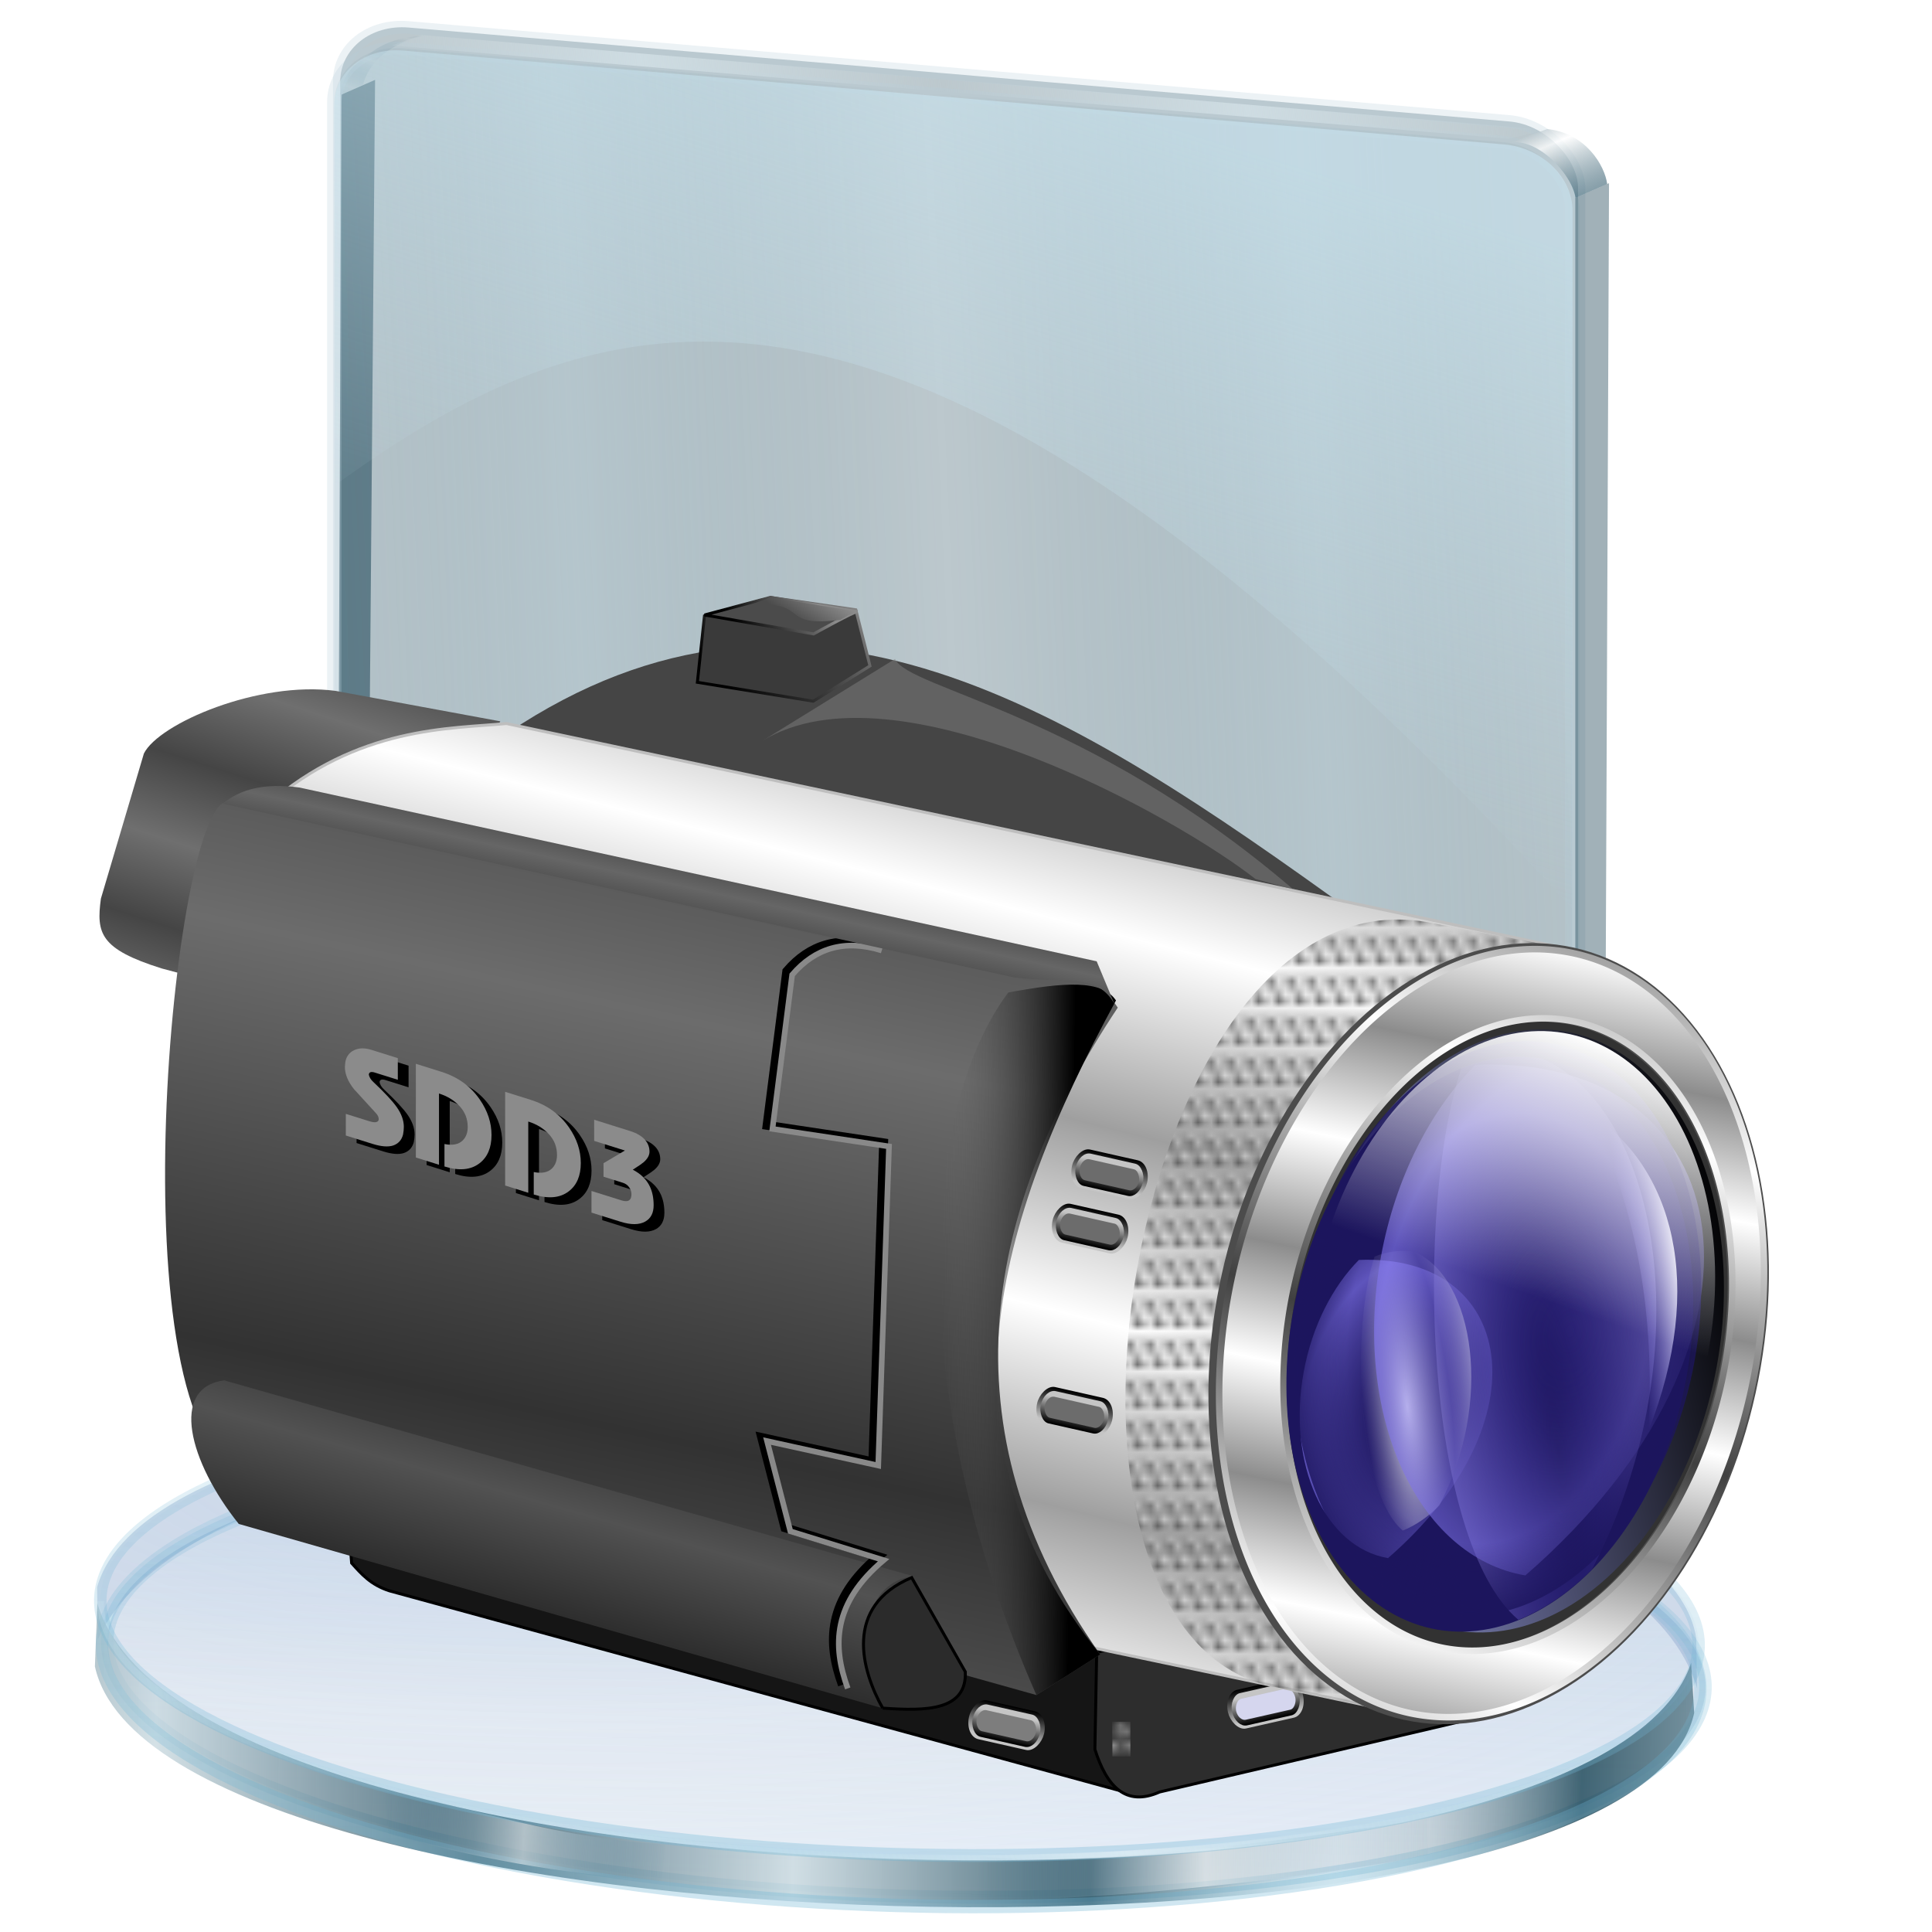 <?xml version="1.0" encoding="UTF-8" standalone="no"?>
<!-- Created with Inkscape (http://www.inkscape.org/) -->

<svg
   xmlns:a="http://ns.adobe.com/AdobeSVGViewerExtensions/3.0/"
   xmlns:dc="http://purl.org/dc/elements/1.1/"
   xmlns:cc="http://creativecommons.org/ns#"
   xmlns:rdf="http://www.w3.org/1999/02/22-rdf-syntax-ns#"
   xmlns:svg="http://www.w3.org/2000/svg"
   xmlns="http://www.w3.org/2000/svg"
   xmlns:xlink="http://www.w3.org/1999/xlink"
   xmlns:sodipodi="http://sodipodi.sourceforge.net/DTD/sodipodi-0.dtd"
   xmlns:inkscape="http://www.inkscape.org/namespaces/inkscape"
   id="svg2"
   inkscape:version="0.91 r13725"
   width="256"
   height="256"
   sodipodi:docname="panel-symbolic-videos.svg"
   version="1.1">
  <defs
     id="defs6">
    <pattern
       inkscape:collect="always"
       xlink:href="#pattern7431-2"
       id="pattern5550"
       patternTransform="matrix(-0.736,0,0,0.736,-46.514,123.011)" />
    <linearGradient
       id="linearGradient3381">
      <stop
         stop-opacity="1"
         stop-color="#ffffff"
         id="stop3383" />
      <stop
         stop-opacity="0"
         stop-color="#ffffff"
         offset="1"
         id="stop3385" />
    </linearGradient>
    <linearGradient
       id="linearGradient2800">
      <stop
         id="stop2802"
         stop-color="#1c155d"
         stop-opacity="0" />
      <stop
         id="stop2808"
         offset="0.5"
         stop-color="#1c155d"
         stop-opacity="0" />
      <stop
         offset="0.75"
         id="stop2810"
         stop-color="#1c155d"
         stop-opacity="0" />
      <stop
         offset="1"
         id="stop2804"
         stop-color="#1c155d"
         stop-opacity="0.804" />
    </linearGradient>
    <linearGradient
       inkscape:collect="always"
       id="linearGradient2786">
      <stop
         id="stop2788"
         stop-color="#1c155d"
         stop-opacity="0" />
      <stop
         offset="1"
         id="stop2790"
         stop-color="#8579f3"
         stop-opacity="0.635" />
    </linearGradient>
    <linearGradient
       id="linearGradient2777">
      <stop
         id="stop2779"
         stop-color="white"
         stop-opacity="1" />
      <stop
         id="stop2781"
         offset="1"
         stop-color="#afaad1"
         stop-opacity="0" />
    </linearGradient>
    <linearGradient
       id="linearGradient2763">
      <stop
         id="stop2765"
         stop-color="#6350f2"
         stop-opacity="0" />
      <stop
         offset="1"
         id="stop2767"
         stop-color="#afaad1"
         stop-opacity="0.753" />
    </linearGradient>
    <pattern
       patternTransform="matrix(0.736,0,0,0.736,129.354,213.968)"
       id="pattern8162"
       xlink:href="#pattern7431-2"
       inkscape:collect="always" />
    <linearGradient
       id="linearGradient5181"
       inkscape:collect="always">
      <stop
         id="stop5183"
         stop-color="#4b4b4b"
         stop-opacity="1" />
      <stop
         id="stop5185"
         offset="1"
         stop-color="#a1a1a1"
         stop-opacity="1" />
    </linearGradient>
    <linearGradient
       id="linearGradient5161"
       inkscape:collect="always">
      <stop
         id="stop5163"
         stop-color="#8b8b8b"
         stop-opacity="1" />
      <stop
         id="stop5165"
         offset="1"
         stop-color="#000000"
         stop-opacity="1" />
    </linearGradient>
    <linearGradient
       id="linearGradient5147"
       inkscape:collect="always">
      <stop
         id="stop5149"
         stop-color="#454545"
         stop-opacity="1" />
      <stop
         id="stop5151"
         offset="1"
         stop-color="#6f6f6f"
         stop-opacity="1" />
    </linearGradient>
    <linearGradient
       id="linearGradient5103"
       inkscape:collect="always">
      <stop
         id="stop5105"
         stop-color="#666666"
         stop-opacity="1" />
      <stop
         id="stop5107"
         offset="1"
         stop-color="#525252"
         stop-opacity="1" />
    </linearGradient>
    <linearGradient
       id="linearGradient5075"
       inkscape:collect="always">
      <stop
         id="stop5077"
         stop-color="#2b2b2b"
         stop-opacity="1" />
      <stop
         id="stop5079"
         offset="1"
         stop-color="#525252"
         stop-opacity="1" />
    </linearGradient>
    <linearGradient
       id="linearGradient5032"
       inkscape:collect="always">
      <stop
         id="stop5034"
         stop-color="#000000"
         stop-opacity="1" />
      <stop
         id="stop5036"
         offset="1"
         stop-color="#c5c5c5"
         stop-opacity="1" />
    </linearGradient>
    <linearGradient
       id="linearGradient5024"
       inkscape:collect="always">
      <stop
         id="stop5026"
         stop-color="#000000"
         stop-opacity="1" />
      <stop
         id="stop5028"
         offset="1"
         stop-color="#6c6c6c"
         stop-opacity="0" />
    </linearGradient>
    <linearGradient
       inkscape:collect="always"
       id="linearGradient5003">
      <stop
         id="stop5016"
         stop-color="#323232"
         stop-opacity="1" />
      <stop
         offset="1"
         id="stop5018"
         stop-color="#6c6c6c"
         stop-opacity="1" />
    </linearGradient>
    <linearGradient
       id="linearGradient4165"
       inkscape:collect="always">
      <stop
         id="stop4167"
         stop-color="#404040"
         stop-opacity="1" />
      <stop
         id="stop4169"
         offset="1"
         stop-color="#ffffff"
         stop-opacity="1" />
    </linearGradient>
    <linearGradient
       id="linearGradient4157"
       inkscape:collect="always">
      <stop
         id="stop4159"
         stop-color="#ffffff"
         stop-opacity="1" />
      <stop
         id="stop4161"
         offset="1"
         stop-color="#9f9f9f"
         stop-opacity="1" />
    </linearGradient>
    <linearGradient
       id="linearGradient4147"
       inkscape:collect="always">
      <stop
         id="stop4149"
         stop-color="#8c8c8c"
         stop-opacity="1" />
      <stop
         id="stop4151"
         offset="1"
         stop-color="#ffffff"
         stop-opacity="1" />
    </linearGradient>
    <linearGradient
       gradientTransform="matrix(-0.322,0,0,0.324,-44.548,52.697)"
       spreadMethod="reflect"
       gradientUnits="userSpaceOnUse"
       y2="376.23"
       x2="214.64"
       y1="414.71"
       x1="222.63"
       id="linearGradient4153"
       xlink:href="#linearGradient4147"
       inkscape:collect="always" />
    <linearGradient
       gradientTransform="matrix(-0.325,0,0,0.325,-44.394,52.344)"
       spreadMethod="reflect"
       gradientUnits="userSpaceOnUse"
       y2="267.43"
       x2="387.65"
       y1="205.49"
       x1="372"
       id="linearGradient4163"
       xlink:href="#linearGradient4157"
       inkscape:collect="always" />
    <linearGradient
       gradientTransform="matrix(-0.325,0,0,0.325,-44.394,52.344)"
       spreadMethod="reflect"
       gradientUnits="userSpaceOnUse"
       y2="260.05"
       x2="179.15"
       y1="351.14"
       x1="216.32"
       id="linearGradient4171"
       xlink:href="#linearGradient4165"
       inkscape:collect="always" />
    <linearGradient
       inkscape:collect="always"
       id="linearGradient2958">
      <stop
         id="stop2960"
         stop-color="black"
         stop-opacity="1" />
      <stop
         offset="1"
         id="stop2962"
         stop-color="#959bda"
         stop-opacity="1" />
    </linearGradient>
    <linearGradient
       inkscape:collect="always"
       id="linearGradient2814">
      <stop
         id="stop2816"
         stop-color="white"
         stop-opacity="1" />
      <stop
         offset="1"
         id="stop2818"
         stop-color="#8579f3"
         stop-opacity="0" />
    </linearGradient>
    <linearGradient
       gradientTransform="matrix(0.702,-0.119,0.186,1.019,-254.653,132.795)"
       inkscape:collect="always"
       xlink:href="#linearGradient2814"
       id="linearGradient2820"
       x1="240.25"
       y1="36.656"
       x2="250.34"
       y2="41.43"
       gradientUnits="userSpaceOnUse" />
    <linearGradient
       gradientTransform="matrix(0.712,0,0,1.036,-276.912,83.87)"
       inkscape:collect="always"
       xlink:href="#linearGradient3381"
       id="linearGradient2836"
       x1="270.5"
       y1="15.166"
       x2="274.93"
       y2="52.688"
       gradientUnits="userSpaceOnUse" />
    <linearGradient
       gradientTransform="matrix(0.747,0,0,1.087,-286.705,82.842)"
       inkscape:collect="always"
       xlink:href="#linearGradient2958"
       id="linearGradient2964"
       x1="238.19"
       y1="32.722"
       x2="313.29"
       y2="81.81"
       gradientUnits="userSpaceOnUse" />
    <radialGradient
       inkscape:collect="always"
       xlink:href="#linearGradient2786"
       id="radialGradient2981"
       gradientUnits="userSpaceOnUse"
       gradientTransform="matrix(0.535,0.261,-0.11,0.723,-179.887,51.217)"
       spreadMethod="reflect"
       cx="274.88"
       cy="62.691"
       fx="274.88"
       fy="62.691"
       r="31.09" />
    <radialGradient
       inkscape:collect="always"
       xlink:href="#linearGradient2763"
       id="radialGradient2983"
       gradientUnits="userSpaceOnUse"
       gradientTransform="matrix(0.978,0.491,-0.867,5.456,-269.694,-275.589)"
       spreadMethod="reflect"
       cx="265.05"
       cy="58.54"
       fx="265.05"
       fy="58.54"
       r="25.861" />
    <radialGradient
       inkscape:collect="always"
       xlink:href="#linearGradient2777"
       id="radialGradient2985"
       gradientUnits="userSpaceOnUse"
       gradientTransform="matrix(0.241,0.109,-0.137,1.041,-95.714,81.617)"
       spreadMethod="reflect"
       cx="267.25"
       cy="54.19"
       fx="267.25"
       fy="54.19"
       r="25.861" />
    <radialGradient
       inkscape:collect="always"
       xlink:href="#linearGradient2786"
       id="radialGradient2987"
       gradientUnits="userSpaceOnUse"
       gradientTransform="matrix(0.916,0.448,-0.188,1.239,-302.933,-44.872)"
       spreadMethod="reflect"
       cx="274.88"
       cy="62.691"
       fx="274.88"
       fy="62.691"
       r="31.09" />
    <radialGradient
       gradientTransform="matrix(0.712,0,0,1.036,-275.14,85.677)"
       inkscape:collect="always"
       xlink:href="#linearGradient2800"
       id="radialGradient2989"
       gradientUnits="userSpaceOnUse"
       cx="274.93"
       cy="56.781"
       fx="274.93"
       fy="56.781"
       r="41.615" />
    <linearGradient
       gradientTransform="matrix(-0.325,0,0,0.325,-242.62,62.367)"
       spreadMethod="reflect"
       gradientUnits="userSpaceOnUse"
       y2="222.9"
       x2="-164.46"
       y1="359"
       x1="-135.24"
       id="linearGradient5009"
       xlink:href="#linearGradient5003"
       inkscape:collect="always" />
    <linearGradient
       y2="329.73"
       x2="-284.95"
       y1="330.22"
       x1="-328.9"
       spreadMethod="pad"
       gradientTransform="matrix(-0.325,0,0,0.325,-242.62,62.367)"
       gradientUnits="userSpaceOnUse"
       id="linearGradient5022"
       xlink:href="#linearGradient5024"
       inkscape:collect="always" />
    <linearGradient
       gradientTransform="matrix(1.047,0,0,1.047,-8.704,-1.757)"
       gradientUnits="userSpaceOnUse"
       y2="69.66"
       x2="176.27"
       y1="-7.458"
       x1="176.27"
       id="linearGradient5038"
       xlink:href="#linearGradient5032"
       inkscape:collect="always" />
    <linearGradient
       gradientTransform="matrix(0.933,0,0,0.848,12.836,-70.478)"
       y2="69.66"
       x2="176.27"
       y1="-7.458"
       x1="176.27"
       gradientUnits="userSpaceOnUse"
       id="linearGradient5042"
       xlink:href="#linearGradient5032"
       inkscape:collect="always" />
    <linearGradient
       gradientTransform="matrix(-0.325,0,0,0.325,-44.266,50.148)"
       spreadMethod="reflect"
       gradientUnits="userSpaceOnUse"
       y2="430.73"
       x2="458.54"
       y1="466.83"
       x1="468.78"
       id="linearGradient5081"
       xlink:href="#linearGradient5075"
       inkscape:collect="always" />
    <linearGradient
       gradientTransform="matrix(-0.325,0,0,0.325,-44.266,50.148)"
       spreadMethod="reflect"
       gradientUnits="userSpaceOnUse"
       y2="224.84"
       x2="437.86"
       y1="217.61"
       x1="436.29"
       id="linearGradient5109"
       xlink:href="#linearGradient5103"
       inkscape:collect="always" />
    <linearGradient
       gradientTransform="matrix(-0.325,0,0,0.325,-31.136,52.5)"
       spreadMethod="reflect"
       gradientUnits="userSpaceOnUse"
       y2="159.42"
       x2="570.25"
       y1="185.92"
       x1="578.74"
       id="linearGradient5153"
       xlink:href="#linearGradient5147"
       inkscape:collect="always" />
    <linearGradient
       gradientTransform="matrix(-0.325,0,0,0.325,-44.266,50.148)"
       gradientUnits="userSpaceOnUse"
       y2="157.16"
       x2="396.33"
       y1="119.44"
       x1="358.36"
       id="linearGradient5167"
       xlink:href="#linearGradient5161"
       inkscape:collect="always" />
    <linearGradient
       gradientTransform="matrix(-0.325,0,0,0.325,-44.266,50.148)"
       gradientUnits="userSpaceOnUse"
       y2="142.62"
       x2="387.31"
       y1="125.76"
       x1="368.44"
       id="linearGradient5177"
       xlink:href="#linearGradient5161"
       inkscape:collect="always" />
    <linearGradient
       gradientTransform="matrix(-0.325,0,0,0.325,-44.266,50.148)"
       gradientUnits="userSpaceOnUse"
       y2="124.28"
       x2="356.04"
       y1="139.09"
       x1="365.6"
       id="linearGradient5187"
       xlink:href="#linearGradient5181"
       inkscape:collect="always" />
    <pattern
       id="pattern7431-2"
       patternTransform="translate(-13.07,92.503)"
       height="5.165"
       width="2.677"
       patternUnits="userSpaceOnUse">
      <g
         id="g7407-9"
         transform="translate(123.888,-75.163)">
        <rect
           id="rect7409-3"
           width="2.626"
           height="5.083"
           x="-123.85"
           y="75.16"
           opacity="1"
           stroke-dasharray="none"
           stroke-opacity="1"
           fill="#747474"
           fill-rule="nonzero"
           stroke="none"
           stroke-linejoin="round"
           fill-opacity="0.225"
           stroke-linecap="round"
           stroke-width="1"
           stroke-miterlimit="4" />
        <g
           id="g7411-1"
           transform="matrix(0.018,0.003,-0.003,0.018,-139.026,73.775)">
          <path
             inkscape:connector-curvature="0"
             id="path7413-9"
             d="m 859.905,107.598 44.553,-10.606 19.339,91.153 -44.553,10.606 z"
             sodipodi:nodetypes="ccccc"
             opacity="1"
             stroke-dasharray="none"
             stroke-opacity="1"
             fill="#efefef"
             fill-rule="nonzero"
             stroke="none"
             stroke-linejoin="round"
             fill-opacity="0.716"
             stroke-linecap="round"
             stroke-width="2.2"
             stroke-miterlimit="4" />
          <path
             sodipodi:nodetypes="ccccc"
             d="m 904.457,96.992 19.339,91.153 -46.851,9.835 -7.706,-45.163 c 0,0 22.645,-35.479 35.218,-55.825 z"
             id="path7415-4"
             inkscape:connector-curvature="0"
             opacity="1"
             stroke-dasharray="none"
             stroke-opacity="1"
             fill="#000000"
             fill-rule="nonzero"
             stroke="none"
             stroke-linejoin="round"
             fill-opacity="0.705"
             stroke-linecap="round"
             stroke-width="2.2"
             stroke-miterlimit="4" />
        </g>
        <g
           transform="matrix(0.018,0.003,-0.003,0.018,-136.375,73.704)"
           id="g7417-7">
          <path
             d="m 813.305,116.331 45.259,-10.738 19.339,91.153 -45.259,10.738 z"
             id="path7419-8"
             inkscape:connector-curvature="0"
             sodipodi:nodetypes="ccccc"
             opacity="1"
             stroke-dasharray="none"
             stroke-opacity="1"
             fill="#efefef"
             fill-rule="nonzero"
             stroke="none"
             stroke-linejoin="round"
             fill-opacity="0.716"
             stroke-linecap="round"
             stroke-width="2.2"
             stroke-miterlimit="4" />
          <path
             inkscape:connector-curvature="0"
             id="path7421-4"
             d="m 877.489,197.97 -44.846,9.514 c 12.683,-18.404 37.19,-54.519 37.19,-54.519 z"
             sodipodi:nodetypes="cccc"
             opacity="1"
             stroke-dasharray="none"
             stroke-opacity="1"
             fill="#000000"
             fill-rule="nonzero"
             stroke="none"
             stroke-linejoin="round"
             fill-opacity="0.705"
             stroke-linecap="round"
             stroke-width="2.2"
             stroke-miterlimit="4" />
        </g>
        <g
           id="g7423-5"
           transform="matrix(0.018,0.003,-0.003,0.018,-137.663,71.286)">
          <path
             inkscape:connector-curvature="0"
             id="path7425-0"
             d="m 813.305,116.331 91.153,-19.339 19.339,91.153 -91.153,19.339 z"
             opacity="1"
             stroke-dasharray="none"
             stroke-opacity="1"
             fill="#efefef"
             fill-rule="nonzero"
             stroke="none"
             stroke-linejoin="round"
             fill-opacity="0.716"
             stroke-linecap="round"
             stroke-width="2.2"
             stroke-miterlimit="4" />
          <path
             sodipodi:nodetypes="cccc"
             d="m 904.457,96.992 19.339,91.153 -91.153,19.339 c 34.122,-50.5 36.179,-52.694 71.814,-110.492 z"
             id="path7427-3"
             inkscape:connector-curvature="0"
             opacity="1"
             stroke-dasharray="none"
             stroke-opacity="1"
             fill="#000000"
             fill-rule="nonzero"
             stroke="none"
             stroke-linejoin="round"
             fill-opacity="0.705"
             stroke-linecap="round"
             stroke-width="2.2"
             stroke-miterlimit="4" />
        </g>
      </g>
    </pattern>
    <linearGradient
       inkscape:collect="always"
       xlink:href="#linearGradient5032"
       id="linearGradient4335"
       gradientUnits="userSpaceOnUse"
       gradientTransform="matrix(1.047,0,0,1.047,-8.704,-1.757)"
       x1="176.27"
       y1="-7.458"
       x2="176.27"
       y2="69.66" />
    <linearGradient
       inkscape:collect="always"
       xlink:href="#linearGradient5032"
       id="linearGradient4337"
       gradientUnits="userSpaceOnUse"
       gradientTransform="matrix(0.933,0,0,0.848,12.836,-70.478)"
       x1="176.27"
       y1="-7.458"
       x2="176.27"
       y2="69.66" />
    <linearGradient
       inkscape:collect="always"
       xlink:href="#linearGradient5032"
       id="linearGradient4339"
       gradientUnits="userSpaceOnUse"
       gradientTransform="matrix(1.047,0,0,1.047,-8.704,-1.757)"
       x1="176.27"
       y1="-7.458"
       x2="176.27"
       y2="69.66" />
    <linearGradient
       inkscape:collect="always"
       xlink:href="#linearGradient5032"
       id="linearGradient4341"
       gradientUnits="userSpaceOnUse"
       gradientTransform="matrix(0.933,0,0,0.848,12.836,-70.478)"
       x1="176.27"
       y1="-7.458"
       x2="176.27"
       y2="69.66" />
    <linearGradient
       inkscape:collect="always"
       xlink:href="#linearGradient5032"
       id="linearGradient4343"
       gradientUnits="userSpaceOnUse"
       gradientTransform="matrix(1.047,0,0,1.047,-8.704,-1.757)"
       x1="176.27"
       y1="-7.458"
       x2="176.27"
       y2="69.66" />
    <linearGradient
       inkscape:collect="always"
       xlink:href="#linearGradient5032"
       id="linearGradient4345"
       gradientUnits="userSpaceOnUse"
       gradientTransform="matrix(0.933,0,0,0.848,12.836,-70.478)"
       x1="176.27"
       y1="-7.458"
       x2="176.27"
       y2="69.66" />
    <linearGradient
       inkscape:collect="always"
       xlink:href="#linearGradient5032"
       id="linearGradient4347"
       gradientUnits="userSpaceOnUse"
       gradientTransform="matrix(1.047,0,0,1.047,-8.704,-1.757)"
       x1="176.27"
       y1="-7.458"
       x2="176.27"
       y2="69.66" />
    <linearGradient
       inkscape:collect="always"
       xlink:href="#linearGradient5032"
       id="linearGradient4349"
       gradientUnits="userSpaceOnUse"
       gradientTransform="matrix(0.933,0,0,0.848,12.836,-70.478)"
       x1="176.27"
       y1="-7.458"
       x2="176.27"
       y2="69.66" />
    <linearGradient
       id="linearGradient4385">
      <stop
         stop-opacity="0.535"
         stop-color="#1a485c"
         id="stop4387" />
      <stop
         stop-opacity="0.769"
         stop-color="#ffffff"
         id="stop4389"
         offset="1" />
    </linearGradient>
    <linearGradient
       id="linearGradient3828">
      <stop
         id="stop3830"
         stop-color="#ffffff"
         stop-opacity="0.486" />
      <stop
         id="stop3832"
         offset="1"
         stop-color="#286483"
         stop-opacity="0" />
    </linearGradient>
    <linearGradient
       id="linearGradient3906">
      <stop
         id="stop3908"
         stop-color="#cedce2"
         stop-opacity="1" />
      <stop
         offset="1"
         id="stop3910"
         stop-color="#cedce2"
         stop-opacity="0" />
    </linearGradient>
    <linearGradient
       id="linearGradient3878">
      <stop
         id="stop3880"
         stop-color="#cdeaf6"
         stop-opacity="0.915" />
      <stop
         offset="1"
         id="stop3882"
         stop-color="#c5e1ed"
         stop-opacity="0" />
    </linearGradient>
    <linearGradient
       id="linearGradient3867">
      <stop
         id="stop3869"
         stop-color="#99bbc9"
         stop-opacity="0.338" />
      <stop
         offset="1"
         id="stop3871"
         stop-color="#174457"
         stop-opacity="0" />
    </linearGradient>
    <linearGradient
       id="linearGradient3851">
      <stop
         id="stop3853"
         stop-color="#123e50"
         stop-opacity="0.683" />
      <stop
         id="stop3861"
         offset="0.371"
         stop-color="#c6d7de"
         stop-opacity="0.749" />
      <stop
         id="stop3859"
         offset="0.716"
         stop-color="#123e50"
         stop-opacity="0.782" />
      <stop
         offset="1"
         id="stop3855"
         stop-color="#c3d4db"
         stop-opacity="0.099" />
    </linearGradient>
    <linearGradient
       id="linearGradient3824">
      <stop
         id="stop3826"
         stop-color="#ffffff"
         stop-opacity="0.838" />
      <stop
         id="stop3828"
         offset="1"
         stop-color="#70b5d4"
         stop-opacity="0" />
    </linearGradient>
    <linearGradient
       id="linearGradient3815">
      <stop
         id="stop3817"
         stop-color="#9fcaff"
         stop-opacity="0.113" />
      <stop
         id="stop3819"
         offset="1"
         stop-color="#668dbd"
         stop-opacity="0" />
    </linearGradient>
    <linearGradient
       id="linearGradient3773">
      <stop
         id="stop3775"
         stop-color="#70b5d4"
         stop-opacity="0.838" />
      <stop
         offset="1"
         id="stop3777"
         stop-color="#70b5d4"
         stop-opacity="0.275" />
    </linearGradient>
    <linearGradient
       id="linearGradient3765">
      <stop
         id="stop3767"
         stop-color="#668dbd"
         stop-opacity="0.353" />
      <stop
         offset="1"
         id="stop3769"
         stop-color="#668dbd"
         stop-opacity="0.094" />
    </linearGradient>
    <linearGradient
       inkscape:collect="always"
       xlink:href="#linearGradient4385"
       id="linearGradient3898"
       x1="364.85"
       y1="0.77"
       x2="360.76"
       y2="-7.507"
       gradientUnits="userSpaceOnUse"
       spreadMethod="reflect"
       gradientTransform="matrix(0.827,0,0,0.827,-170.303,-15.752)" />
    <linearGradient
       inkscape:collect="always"
       xlink:href="#linearGradient3906"
       id="linearGradient3912"
       x1="317.98"
       y1="-13.08"
       x2="359.28"
       y2="-16.12"
       gradientUnits="userSpaceOnUse"
       spreadMethod="reflect"
       gradientTransform="matrix(0.827,0,0,0.827,-170.303,-15.752)" />
    <linearGradient
       id="linearGradient3578">
      <stop
         id="stop3580"
         stop-color="#000000"
         stop-opacity="1" />
      <stop
         offset="1"
         id="stop3582"
         stop-color="#fffcfc"
         stop-opacity="1" />
    </linearGradient>
    <linearGradient
       gradientTransform="matrix(2.162,0,0,2.6,-140.292,-51.897)"
       id="XMLID_26_"
       gradientUnits="userSpaceOnUse"
       x1="76.24"
       y1="31.681"
       x2="76.24"
       y2="40.478">
      <stop
         offset="8.046%"
         id="stop191"
         stop-color="rgb(255,255,255)" />
      <stop
         offset="100%"
         id="stop193"
         stop-color="rgb(255,255,255)"
         stop-opacity="0" />
    </linearGradient>
    <radialGradient
       gradientTransform="matrix(2.162,0,0,2.6,-139.897,-51.106)"
       id="XMLID_25_"
       cx="76.51"
       cy="49.45"
       r="14.862"
       fx="76.51"
       fy="49.45"
       gradientUnits="userSpaceOnUse">
      <stop
         id="stop184"
         stop-color="rgb(187,235,255)" />
      <stop
         offset="1"
         id="stop186"
         stop-color="#7b7b7d"
         stop-opacity="1" />
      <a:midPointStop
         offset="0"
         stop-color="#BBEBFF" />
      <a:midPointStop
         offset="0.5"
         stop-color="#BBEBFF" />
      <a:midPointStop
         offset="1"
         stop-color="#003DD7" />
    </radialGradient>
    <radialGradient
       gradientUnits="userSpaceOnUse"
       fy="49.45"
       fx="76.51"
       r="14.862"
       cy="49.45"
       cx="76.51"
       id="radialGradient3407"
       gradientTransform="matrix(2.162,0,0,2.6,-139.897,-51.106)">
      <stop
         id="stop3409"
         stop-color="#55b6de"
         stop-opacity="1" />
      <stop
         id="stop3411"
         offset="1"
         stop-color="#000007"
         stop-opacity="1" />
      <a:midPointStop
         offset="0"
         stop-color="#BBEBFF" />
      <a:midPointStop
         offset="0.5"
         stop-color="#BBEBFF" />
      <a:midPointStop
         offset="1"
         stop-color="#003DD7" />
    </radialGradient>
    <linearGradient
       id="linearGradient2924">
      <stop
         id="stop2926"
         stop-color="#205274"
         stop-opacity="0.754" />
      <stop
         offset="1"
         id="stop2928"
         stop-color="#ffffff"
         stop-opacity="0.458" />
    </linearGradient>
    <linearGradient
       inkscape:collect="always"
       xlink:href="#linearGradient3828"
       id="linearGradient3662"
       gradientUnits="userSpaceOnUse"
       gradientTransform="matrix(0.827,0,0,-0.827,-106.377,393.99)"
       spreadMethod="reflect"
       x1="229.62"
       y1="253.18"
       x2="266.18"
       y2="254.22" />
    <linearGradient
       inkscape:collect="always"
       xlink:href="#linearGradient3828"
       id="linearGradient3664"
       gradientUnits="userSpaceOnUse"
       gradientTransform="matrix(-0.82,-0.107,0.107,-0.82,367.072,422.465)"
       spreadMethod="reflect"
       x1="226.48"
       y1="251.92"
       x2="249.45"
       y2="252.55" />
    <linearGradient
       inkscape:collect="always"
       xlink:href="#linearGradient3765"
       id="linearGradient3666"
       gradientUnits="userSpaceOnUse"
       x1="17.757"
       y1="183.53"
       x2="17.757"
       y2="256.25" />
    <linearGradient
       inkscape:collect="always"
       xlink:href="#linearGradient3773"
       id="linearGradient3668"
       gradientUnits="userSpaceOnUse"
       x1="66.09"
       y1="264.77"
       x2="67.09"
       y2="173.91" />
    <linearGradient
       inkscape:collect="always"
       xlink:href="#linearGradient3851"
       id="linearGradient3670"
       gradientUnits="userSpaceOnUse"
       gradientTransform="matrix(0.827,0,0,0.827,-100.847,27.345)"
       spreadMethod="reflect"
       x1="218.43"
       y1="236.06"
       x2="354.07"
       y2="234.6" />
    <linearGradient
       inkscape:collect="always"
       xlink:href="#linearGradient3828"
       id="linearGradient3674"
       gradientUnits="userSpaceOnUse"
       gradientTransform="matrix(0.827,0,0,0.608,-100.847,80.374)"
       spreadMethod="reflect"
       x1="226.48"
       y1="251.92"
       x2="249.45"
       y2="252.55" />
    <linearGradient
       inkscape:collect="always"
       xlink:href="#linearGradient3828"
       id="linearGradient3676"
       gradientUnits="userSpaceOnUse"
       gradientTransform="matrix(-0.827,0,0,0.633,365.062,74.618)"
       spreadMethod="reflect"
       x1="229.62"
       y1="253.18"
       x2="266.18"
       y2="254.22" />
    <radialGradient
       inkscape:collect="always"
       xlink:href="#linearGradient3815"
       id="radialGradient3678"
       gradientUnits="userSpaceOnUse"
       gradientTransform="matrix(1,0,0,0.283,0,157.826)"
       spreadMethod="reflect"
       cx="-39.669"
       cy="149.73"
       fx="-39.669"
       fy="149.73"
       r="126.76" />
    <linearGradient
       inkscape:collect="always"
       xlink:href="#linearGradient3824"
       id="linearGradient3682"
       gradientUnits="userSpaceOnUse"
       gradientTransform="matrix(0.827,0,0,0.862,114.192,14.734)"
       spreadMethod="reflect"
       x1="66.09"
       y1="264.77"
       x2="144.1"
       y2="234.13" />
    <linearGradient
       id="linearGradient4311">
      <stop
         stop-opacity="1"
         stop-color="#bcbfeb"
         id="stop4313" />
      <stop
         stop-opacity="1"
         stop-color="#5975ff"
         offset="0.293"
         id="stop4315" />
      <stop
         stop-opacity="1"
         stop-color="#000984"
         id="stop4317-3"
         offset="1" />
    </linearGradient>
    <linearGradient
       y2="6.578"
       x2="63.37"
       y1="10.421"
       x1="61.93"
       spreadMethod="reflect"
       gradientTransform="translate(-69.456,-43.096)"
       gradientUnits="userSpaceOnUse"
       id="linearGradient5480"
       xlink:href="#linearGradient3828"
       inkscape:collect="always" />
    <linearGradient
       y2="-16.12"
       x2="359.28"
       y1="-13.08"
       x1="317.98"
       spreadMethod="reflect"
       gradientTransform="matrix(0.827,0,0,0.827,-170.303,173.553)"
       gradientUnits="userSpaceOnUse"
       id="linearGradient5482"
       xlink:href="#linearGradient3906"
       inkscape:collect="always" />
    <linearGradient
       y2="-4.093"
       x2="361.38"
       y1="-9.786"
       x1="359.71"
       spreadMethod="reflect"
       gradientTransform="matrix(0.827,0,0,-0.827,-170.515,161.484)"
       gradientUnits="userSpaceOnUse"
       id="linearGradient5484"
       xlink:href="#linearGradient4385"
       inkscape:collect="always" />
    <linearGradient
       y2="54.15"
       x2="278.95"
       y1="56.22"
       x1="227.44"
       spreadMethod="reflect"
       gradientTransform="matrix(0.827,0,0,0.827,-171.108,0.533)"
       gradientUnits="userSpaceOnUse"
       id="linearGradient5486"
       xlink:href="#linearGradient3867"
       inkscape:collect="always" />
    <linearGradient
       y2="54.154"
       x2="264.02"
       y1="-44.748"
       x1="289.32"
       gradientTransform="matrix(0.823,0.08,0,0.827,-170.303,-15.752)"
       gradientUnits="userSpaceOnUse"
       id="linearGradient5488"
       xlink:href="#linearGradient3878"
       inkscape:collect="always" />
    <linearGradient
       inkscape:collect="always"
       xlink:href="#linearGradient3773"
       id="linearGradient4800"
       gradientUnits="userSpaceOnUse"
       x1="66.09"
       y1="264.77"
       x2="67.09"
       y2="173.91" />
    <linearGradient
       inkscape:collect="always"
       xlink:href="#linearGradient3773"
       id="linearGradient4802"
       gradientUnits="userSpaceOnUse"
       x1="66.09"
       y1="264.77"
       x2="67.09"
       y2="173.91" />
  </defs>
  <sodipodi:namedview
     pagecolor="#ffffff"
     bordercolor="#666666"
     borderopacity="1"
     objecttolerance="10"
     gridtolerance="10"
     guidetolerance="10"
     inkscape:pageopacity="0"
     inkscape:pageshadow="2"
     inkscape:window-width="1920"
     inkscape:window-height="1056"
     id="namedview4"
     showgrid="false"
     inkscape:zoom="3.5351562"
     inkscape:cx="128"
     inkscape:cy="128"
     inkscape:window-x="0"
     inkscape:window-y="0"
     inkscape:window-maximized="1"
     inkscape:current-layer="svg2" />
  <g
     id="g3846"
     transform="matrix(1.018,0.031,-0.031,1.018,-11.341,2.977)">
    <path
       style="opacity:0.6;fill:url(#linearGradient3662);fill-opacity:1;stroke:none"
       sodipodi:nodetypes="ccccc"
       inkscape:connector-curvature="0"
       id="path3807"
       d="m 54.736,189.873 c 11.343,-2.986 45.459,-11.095 58.887,-9.859 l -0.886,-4.417 c -12.716,0.165 -45.309,4.766 -58.434,9.796 z" />
    <path
       style="fill:url(#linearGradient3664);fill-opacity:1;stroke:none"
       d="m 225.185,193.85 c -10.996,-4.577 -21.979,-7.512 -35.16,-9.587 l 1.518,-4.32 c 13.501,1.503 24.017,6.306 34.784,10.309 z"
       id="path3803"
       inkscape:connector-curvature="0"
       sodipodi:nodetypes="ccccc" />
    <path
       style="fill:#7b97c2;fill-opacity:0.332;stroke:none"
       sodipodi:nodetypes="ccccc"
       inkscape:connector-curvature="0"
       id="path3781"
       d="m 29.953,202.769 0.296,6.783 c 17.429,-41.667 194.672,-41.857 208.155,0 l -0.296,-6.502 C 231.103,165.66 39.311,165.153 29.953,202.769 Z" />
    <ellipse
       style="fill:url(#linearGradient3666);fill-opacity:1;stroke:url(#linearGradient4800);stroke-width:1.959;stroke-miterlimit:4;stroke-dasharray:none;stroke-opacity:0.427"
       ry="34.923"
       rx="125.78"
       cy="220.19"
       cx="24.564"
       transform="matrix(0.827,0,0,0.862,115.18,19.83)"
       id="path3755"
       stroke-miterlimit="4" />
    <path
       style="fill:url(#linearGradient3670);fill-opacity:1;stroke:none"
       d="m 29.983,213.069 0.067,-8.22 c 13.102,40.124 195.927,39.629 207.496,1.437 l 0.592,6.502 C 231.132,250.178 39.34,250.685 29.983,213.069 Z"
       id="path3783"
       inkscape:connector-curvature="0"
       sodipodi:nodetypes="ccccc" />
    <ellipse
       style="fill:none;stroke:url(#linearGradient4802);stroke-width:1.959;stroke-miterlimit:4;stroke-dasharray:none;stroke-opacity:0.427"
       ry="34.923"
       rx="125.78"
       cy="220.19"
       cx="24.564"
       id="path3785"
       transform="matrix(0.827,0,0,0.89,114.517,13.925)"
       stroke-miterlimit="4" />
    <path
       style="fill:url(#linearGradient3674);fill-opacity:1;stroke:none"
       sodipodi:nodetypes="ccccc"
       inkscape:connector-curvature="0"
       id="path3789"
       d="m 68.008,227.81 c 11.496,2.29 23.526,5.878 36.865,6.135 l -0.346,4.779 c -13.505,-0.504 -25.08,-2.407 -35.682,-5.023 z" />
    <path
       style="fill:url(#linearGradient3676);fill-opacity:1;stroke:none"
       d="m 203.819,227.637 c -11.343,2.117 -44.492,8.055 -57.986,6.597 l -0.144,5.491 c 12.959,0.451 46.312,-4.401 58.375,-7.444 z"
       id="path3799"
       inkscape:connector-curvature="0"
       sodipodi:nodetypes="ccccc" />
    <ellipse
       style="fill:url(#radialGradient3678);fill-opacity:1;stroke:url(#linearGradient3668);stroke-width:1.959;stroke-miterlimit:4;stroke-dasharray:none;stroke-opacity:0.427"
       ry="34.923"
       rx="125.78"
       cy="220.19"
       cx="24.564"
       id="path3811"
       transform="matrix(0.827,0,0,0.862,114.122,14.437)"
       stroke-miterlimit="4" />
    <path
       style="fill:none;stroke:url(#linearGradient3682);stroke-width:0.827;stroke-miterlimit:4;stroke-dasharray:none;stroke-opacity:0.427"
       sodipodi:nodetypes="csc"
       inkscape:connector-curvature="0"
       id="path3821"
       d="m 238.526,204.545 c 0,16.626 -46.571,30.105 -104.02,30.105 -57.448,0 -104.02,-13.478 -104.02,-30.105"
       stroke-miterlimit="4" />
  </g>
  <g
     id="g3834"
     transform="matrix(1.164,0,0,1.019,57.383,41.137)">
    <path
       style="fill:url(#linearGradient5480);fill-opacity:1;stroke:none"
       sodipodi:nodetypes="ccccc"
       inkscape:connector-curvature="0"
       id="path3818"
       d="m -10.608,-28.051 2.642,-1.321 c 0.547,-2.317 2.202,-4.95 6.725,-6.325 -3.306,0.187 -5.221,1.438 -6.725,3.002 -1.981,1.479 -2.332,3.06 -2.642,4.644 z" />
    <path
       style="opacity:0.771;fill:url(#linearGradient5482);fill-opacity:1;stroke:none"
       d="m -4.665,154.856 3.313,-1.371 128.169,12.337 -4.455,1.142 z"
       id="path3914"
       inkscape:connector-curvature="0" />
    <path
       style="fill:url(#linearGradient5484);fill-opacity:1;stroke:none"
       d="m 121.931,167.403 c 3.221,1.302 7.77,-3.233 8.169,-6.413 l 3.02,-2.244 c 0.632,4.076 -2.777,8.039 -7.569,9.569 z"
       id="path3900"
       inkscape:connector-curvature="0"
       sodipodi:nodetypes="ccccc" />
    <rect
       style="opacity:0.6;fill:#123e50;fill-opacity:0.473;stroke:#b6ccd6;stroke-width:1.658;stroke-miterlimit:4;stroke-dasharray:none;stroke-opacity:0.427"
       transform="matrix(0.995,0.097,0,1,0,0)"
       ry="7.847"
       y="-36.518"
       x="-10.624"
       height="189.54"
       width="141.62"
       id="rect3863"
       stroke-miterlimit="4"
       rx="7.847" />
    <path
       style="fill:#204757;fill-opacity:0.585;stroke:none"
       d="m -10.438,-28.065 3.837,-1.918 -1.279,173.933 -3.197,2.771 z"
       id="path3888"
       inkscape:connector-curvature="0"
       sodipodi:nodetypes="ccccc" />
    <rect
       style="opacity:0.6;fill:url(#linearGradient5486);fill-opacity:1;stroke:#b6ccd6;stroke-width:1.658;stroke-miterlimit:4;stroke-dasharray:none;stroke-opacity:0.427"
       id="rect3865"
       width="141.62"
       height="189.54"
       x="-11.295"
       y="-33.755"
       ry="7.847"
       transform="matrix(0.995,0.097,0,1,0,0)"
       stroke-miterlimit="4"
       rx="7.847" />
    <path
       style="opacity:0.6;fill:url(#linearGradient5488);fill-opacity:1;stroke:none"
       sodipodi:nodetypes="sssccss"
       inkscape:connector-curvature="0"
       id="rect3875"
       d="M -3.432,-33.793 121.899,-21.591 c 4.327,0.421 7.81,4.26 7.81,8.608 l 0,90.849 C 54.59,-16.358 19.503,-2.635 -11.242,22.793 l 0,-49.499 c 0,-4.347 3.483,-7.508 7.81,-7.087 z" />
    <path
       style="fill:#204757;fill-opacity:0.418;stroke:none"
       sodipodi:nodetypes="ccccc"
       inkscape:connector-curvature="0"
       id="path3886"
       d="m 130.029,-14.636 3.837,-1.918 -0.639,175.425 -3.197,2.132 z" />
    <path
       style="fill:url(#linearGradient3898);fill-opacity:1;stroke:none"
       sodipodi:nodetypes="ccccc"
       inkscape:connector-curvature="0"
       id="path3890"
       d="m 122.143,-21.67 c 3.221,-1.302 7.51,3.847 7.909,7.027 l 3.607,-1.801 c -0.28,-2.409 -2.444,-6.622 -6.827,-7.144 z" />
    <path
       style="fill:url(#linearGradient3912);fill-opacity:1;stroke:none"
       inkscape:connector-curvature="0"
       id="path3904"
       d="m -4.665,-34.449 3.313,-1.371 128.169,12.337 -4.455,1.142 z" />
  </g>
  <g
     id="text4194"
     transform="translate(40.246,-62.704)"
     font-style="normal"
     word-spacing="0"
     line-height="125%"
     font-weight="bold"
     font-stretch="normal"
     letter-spacing="0"
     font-variant="normal"
     font-size="7.5"
     stroke-opacity="1"
     font-family="STIXIntegralsSm"
     fill="#000000"
     stroke="none"
     stroke-linejoin="miter"
     fill-opacity="1"
     stroke-linecap="butt"
     stroke-width="1">
    <path
       d="m -33.815,58.841 -2.205,0 -0.348,0.996 -1.417,0 2.025,-5.468 1.681,0 2.025,5.468 -1.417,0 -0.344,-0.996 z m -1.853,-1.014 1.498,0 -0.747,-2.175 -0.751,2.175 z"
       id="path4199"
       inkscape:connector-curvature="0" />
    <path
       d="m -31.332,54.369 2.34,0 q 1.044,0 1.6,0.465 0.56,0.461 0.56,1.318 0,0.861 -0.56,1.326 -0.557,0.461 -1.6,0.461 l -0.93,0 0,1.897 -1.41,0 0,-5.468 z m 1.41,1.022 0,1.527 0.78,0 q 0.41,0 0.634,-0.198 0.223,-0.201 0.223,-0.568 0,-0.366 -0.223,-0.564 -0.223,-0.198 -0.634,-0.198 l -0.78,0 z"
       id="path4201"
       inkscape:connector-curvature="0" />
  </g>
  <g
     transform="matrix(0.013,0.002,-0.002,0.013,13.927,-9.093)"
     id="g5438">
    <path
       d="m 813.305,116.331 91.153,-19.339 19.339,91.153 -91.153,19.339 z"
       id="path5440"
       inkscape:connector-curvature="0"
       opacity="1"
       stroke-dasharray="none"
       stroke-opacity="1"
       fill="#efefef"
       fill-rule="nonzero"
       stroke="none"
       stroke-linejoin="round"
       fill-opacity="0.716"
       stroke-linecap="round"
       stroke-width="2.2"
       stroke-miterlimit="4" />
    <path
       inkscape:connector-curvature="0"
       id="path5442"
       d="m 904.457,96.992 19.339,91.153 -91.153,19.339 c 34.122,-50.5 36.179,-52.694 71.814,-110.492 z"
       sodipodi:nodetypes="cccc"
       opacity="1"
       stroke-dasharray="none"
       stroke-opacity="1"
       fill="#000000"
       fill-rule="nonzero"
       stroke="none"
       stroke-linejoin="round"
       fill-opacity="0.705"
       stroke-linecap="round"
       stroke-width="2.2"
       stroke-miterlimit="4" />
  </g>
  <g
     id="g7395"
     transform="matrix(0.736,0,0,0.736,182.112,-61.806)">
    <rect
       y="75.16"
       x="-123.85"
       height="5.083"
       width="2.626"
       id="rect7393"
       opacity="1"
       stroke-dasharray="none"
       stroke-opacity="1"
       fill="#747474"
       fill-rule="nonzero"
       stroke="none"
       stroke-linejoin="round"
       fill-opacity="0.225"
       stroke-linecap="round"
       stroke-width="1"
       stroke-miterlimit="4" />
    <g
       transform="matrix(0.018,0.003,-0.003,0.018,-139.026,73.775)"
       id="g5406">
      <path
         sodipodi:nodetypes="ccccc"
         d="m 859.905,107.598 44.553,-10.606 19.339,91.153 -44.553,10.606 z"
         id="path5408"
         inkscape:connector-curvature="0"
         opacity="1"
         stroke-dasharray="none"
         stroke-opacity="1"
         fill="#efefef"
         fill-rule="nonzero"
         stroke="none"
         stroke-linejoin="round"
         fill-opacity="0.716"
         stroke-linecap="round"
         stroke-width="2.2"
         stroke-miterlimit="4" />
      <path
         inkscape:connector-curvature="0"
         id="path5410"
         d="m 904.457,96.992 19.339,91.153 -46.851,9.835 -7.706,-45.163 c 0,0 22.645,-35.479 35.218,-55.825 z"
         sodipodi:nodetypes="ccccc"
         opacity="1"
         stroke-dasharray="none"
         stroke-opacity="1"
         fill="#000000"
         fill-rule="nonzero"
         stroke="none"
         stroke-linejoin="round"
         fill-opacity="0.705"
         stroke-linecap="round"
         stroke-width="2.2"
         stroke-miterlimit="4" />
    </g>
    <g
       id="g5412"
       transform="matrix(0.018,0.003,-0.003,0.018,-136.375,73.704)">
      <path
         sodipodi:nodetypes="ccccc"
         inkscape:connector-curvature="0"
         id="path5414"
         d="m 813.305,116.331 45.259,-10.738 19.339,91.153 -45.259,10.738 z"
         opacity="1"
         stroke-dasharray="none"
         stroke-opacity="1"
         fill="#efefef"
         fill-rule="nonzero"
         stroke="none"
         stroke-linejoin="round"
         fill-opacity="0.716"
         stroke-linecap="round"
         stroke-width="2.2"
         stroke-miterlimit="4" />
      <path
         sodipodi:nodetypes="cccc"
         d="m 877.489,197.97 -44.846,9.514 c 12.683,-18.404 37.19,-54.519 37.19,-54.519 z"
         id="path5416"
         inkscape:connector-curvature="0"
         opacity="1"
         stroke-dasharray="none"
         stroke-opacity="1"
         fill="#000000"
         fill-rule="nonzero"
         stroke="none"
         stroke-linejoin="round"
         fill-opacity="0.705"
         stroke-linecap="round"
         stroke-width="2.2"
         stroke-miterlimit="4" />
    </g>
    <g
       transform="matrix(0.018,0.003,-0.003,0.018,-137.663,71.286)"
       id="g5444">
      <path
         d="m 813.305,116.331 91.153,-19.339 19.339,91.153 -91.153,19.339 z"
         id="path5446"
         inkscape:connector-curvature="0"
         opacity="1"
         stroke-dasharray="none"
         stroke-opacity="1"
         fill="#efefef"
         fill-rule="nonzero"
         stroke="none"
         stroke-linejoin="round"
         fill-opacity="0.716"
         stroke-linecap="round"
         stroke-width="2.2"
         stroke-miterlimit="4" />
      <path
         inkscape:connector-curvature="0"
         id="path5448"
         d="m 904.457,96.992 19.339,91.153 -91.153,19.339 c 34.122,-50.5 36.179,-52.694 71.814,-110.492 z"
         sodipodi:nodetypes="cccc"
         opacity="1"
         stroke-dasharray="none"
         stroke-opacity="1"
         fill="#000000"
         fill-rule="nonzero"
         stroke="none"
         stroke-linejoin="round"
         fill-opacity="0.705"
         stroke-linecap="round"
         stroke-width="2.2"
         stroke-miterlimit="4" />
    </g>
  </g>
  <g
     id="g5674"
     transform="matrix(1.211,0,0,1.211,306.424,-30.982)">
    <path
       sodipodi:nodetypes="ccc"
       inkscape:connector-curvature="0"
       id="path5155"
       d="m -104.839,125.528 -92.655,-19.742 c 32.422,-21.775 61.848,-2.513 92.655,19.742 z"
       style="fill:#454545;fill-opacity:1;fill-rule:evenodd;stroke:none;stroke-width:1;stroke-linecap:butt;stroke-linejoin:miter;stroke-opacity:1" />
    <path
       sodipodi:nodetypes="ccccccc"
       inkscape:connector-curvature="0"
       id="path5145"
       d="m -198.294,104.509 -18.029,-3.331 c -8.398,-1.12 -19.338,3.562 -20.968,6.859 l -4.703,15.873 c -0.507,3.775 -0.128,5.511 6.663,7.643 l 19.792,5.291 z"
       style="fill:url(#linearGradient5153);fill-opacity:1;fill-rule:evenodd;stroke:none;stroke-width:1;stroke-linecap:butt;stroke-linejoin:miter;stroke-opacity:1" />
    <path
       sodipodi:nodetypes="cccccc"
       inkscape:connector-curvature="0"
       id="path5089"
       d="M -129.118,221.891 -210.417,199.651 c -2.074,-0.666 -3.082,-1.865 -4.142,-3.039 l -1.372,-16.657 90.144,22.928 z"
       style="fill:#151515;fill-opacity:1;fill-rule:evenodd;stroke:#000000;stroke-width:0.325;stroke-linecap:butt;stroke-linejoin:miter;stroke-opacity:1" />
    <path
       sodipodi:nodetypes="cccccc"
       inkscape:connector-curvature="0"
       id="path5087"
       d="m -133.037,206.41 -0.196,10.582 c 1.272,4.012 3.338,6.334 7.091,4.665 l 35.825,-8.388 -3.331,-18.617 z"
       style="fill:#2d2d2d;fill-opacity:1;fill-rule:evenodd;stroke:#000000;stroke-width:0.325;stroke-linecap:butt;stroke-linejoin:miter;stroke-opacity:1" />
    <g
       transform="matrix(0.031,-0.007,0.01,0.044,-120.696,211.655)"
       id="g5091">
      <rect
         id="rect5093"
         width="250.19"
         height="81.62"
         x="60.5"
         y="-3.354"
         ry="40.811"
         stroke-miterlimit="4"
         rx="40.811"
         style="opacity:1;fill:#6c6c6c;fill-opacity:1;fill-rule:nonzero;stroke:url(#linearGradient4335);stroke-width:14.657;stroke-linecap:round;stroke-linejoin:round;stroke-miterlimit:4;stroke-dasharray:none;stroke-opacity:1" />
      <rect
         ry="33.04"
         y="-71.77"
         x="74.52"
         height="66.08"
         width="223"
         id="rect5095"
         transform="scale(1,-1)"
         stroke-miterlimit="4"
         rx="33.04"
         style="opacity:1;fill:#d5d6ee;fill-opacity:1;fill-rule:nonzero;stroke:url(#linearGradient4337);stroke-width:14;stroke-linecap:round;stroke-linejoin:round;stroke-miterlimit:4;stroke-dasharray:none;stroke-opacity:1" />
    </g>
    <path
       sodipodi:nodetypes="cccccc"
       inkscape:connector-curvature="0"
       id="path4155"
       d="m -81.434,129.416 -116.18,-24.666 c -6.064,0.589 -16.269,0.254 -26.191,8.947 l -0.405,73.083 123.07,25.901 c -24.707,-7.305 -24.491,-82.347 19.705,-83.265 z"
       style="fill:url(#linearGradient4163);fill-opacity:1;fill-rule:evenodd;stroke:#bebebe;stroke-width:0.325;stroke-linecap:butt;stroke-linejoin:miter;stroke-opacity:1" />
    <path
       d="m -81.434,129.416 -14.815,-2.811 c -33.164,-7.046 -47.215,78.374 -16.969,83.621 l 12.078,2.455 c -24.432,-4.967 -24.491,-82.347 19.705,-83.265 z"
       id="path7429"
       inkscape:connector-curvature="0"
       sodipodi:nodetypes="ccccc"
       style="fill:url(#pattern5550);fill-opacity:1;fill-rule:evenodd;stroke:none;stroke-width:0.442;stroke-linecap:butt;stroke-linejoin:miter;stroke-opacity:1" />
    <ellipse
       transform="matrix(-0.976,-0.218,-0.216,0.976,0,0)"
       ry="42.717"
       rx="29.367"
       cy="187.11"
       cx="50.953"
       id="path4138"
       stroke-miterlimit="4"
       style="opacity:1;fill:#000000;fill-opacity:0.202;fill-rule:nonzero;stroke:#4c4c4c;stroke-width:1.106;stroke-linecap:round;stroke-linejoin:round;stroke-miterlimit:4;stroke-dasharray:none;stroke-opacity:1" />
    <ellipse
       id="ellipse4140"
       cx="49.16"
       cy="186.87"
       rx="24.18"
       ry="35.17"
       transform="matrix(-0.976,-0.218,-0.216,0.976,0,0)"
       stroke-miterlimit="4"
       style="opacity:1;fill:#323232;fill-opacity:1;fill-rule:nonzero;stroke:#4c4c4c;stroke-width:0.911;stroke-linecap:round;stroke-linejoin:round;stroke-miterlimit:4;stroke-dasharray:none;stroke-opacity:1" />
    <path
       inkscape:connector-curvature="0"
       id="ellipse4142"
       d="m -86.517,129.484 a 29.085,42.527 12.18 0 1 5.82,0.437 29.085,42.527 12.18 0 1 19.249,47.903 29.085,42.527 12.18 0 1 -37.511,35.166 29.085,42.527 12.18 0 1 -19.249,-47.903 29.085,42.527 12.18 0 1 31.691,-35.603 z m 1.203,7.562 a 23.95,35.018 12.18 0 0 -26.096,29.317 23.95,35.018 12.18 0 0 15.85,39.445 23.95,35.018 12.18 0 0 30.888,-28.957 23.95,35.018 12.18 0 0 -15.85,-39.445 23.95,35.018 12.18 0 0 -4.792,-0.36 z"
       stroke-miterlimit="4"
       style="opacity:1;fill:url(#linearGradient4153);fill-opacity:1;fill-rule:nonzero;stroke:url(#linearGradient4171);stroke-width:0.716;stroke-linecap:round;stroke-linejoin:round;stroke-miterlimit:4;stroke-dasharray:none;stroke-opacity:1" />
    <g
       transform="matrix(-0.736,0,0,0.736,-127.558,56.47)"
       id="g5924">
      <ellipse
         cy="144.57"
         cx="-81.24"
         id="path1913"
         rx="31.1"
         ry="45.24"
         transform="matrix(0.986,-0.168,0.18,0.984,0,0)"
         stroke-miterlimit="4"
         style="fill:url(#linearGradient2964);fill-opacity:1;stroke:none;stroke-width:4.766;stroke-linecap:round;stroke-linejoin:round;stroke-miterlimit:4;stroke-dasharray:none;stroke-dashoffset:0;stroke-opacity:1" />
      <ellipse
         id="path1873"
         cx="-78.57"
         cy="147.04"
         transform="matrix(0.986,-0.168,0.18,0.984,0,0)"
         rx="29.642"
         ry="43.12"
         stroke-miterlimit="4"
         style="fill:#1c155d;fill-opacity:1;stroke:none;stroke-width:0.5;stroke-linecap:round;stroke-linejoin:round;stroke-miterlimit:4;stroke-dasharray:none;stroke-dashoffset:0;stroke-opacity:1" />
      <path
         d="m -23.33,162.004 c 1.249,6.836 0.47,13.353 -1.799,18.361 -2.269,5.008 -6.028,8.508 -10.737,9.309 -23.473,-20.379 -18.907,-45.28 4.336,-44.33 3.908,3.957 6.951,9.824 8.2,16.66 z"
         id="path2794"
         sodipodi:nodetypes="csccc"
         inkscape:connector-curvature="0"
         stroke-miterlimit="4"
         style="fill:url(#radialGradient2981);fill-opacity:1;stroke:none;stroke-width:0.5;stroke-linecap:round;stroke-linejoin:round;stroke-miterlimit:4;stroke-dashoffset:0;stroke-opacity:1" />
      <path
         sodipodi:nodetypes="ccccc"
         id="path2760"
         d="m -55.242,198.839 c -3.888,-1.553 -7.605,-4.124 -10.951,-7.513 -16.159,-30.82 -10.615,-67.97 7.426,-75.919 4.033,-0.686 8.093,-0.152 11.981,1.4 7.04,21.063 5.457,70.244 -8.456,82.031 z"
         inkscape:connector-curvature="0"
         stroke-miterlimit="4"
         style="fill:url(#radialGradient2983);fill-opacity:1;stroke:none;stroke-width:0.5;stroke-linecap:round;stroke-linejoin:round;stroke-miterlimit:4;stroke-dashoffset:0;stroke-opacity:1" />
      <path
         d="m -38.058,185.581 c -1.931,-0.771 -3.777,-2.048 -5.438,-3.731 -8.025,-15.305 -5.271,-33.754 3.688,-37.702 2.003,-0.341 4.019,-0.076 5.95,0.695 3.496,10.46 2.71,34.883 -4.199,40.737 z"
         id="path2773"
         sodipodi:nodetypes="ccccc"
         inkscape:connector-curvature="0"
         stroke-miterlimit="4"
         style="fill:url(#radialGradient2985);fill-opacity:1;stroke:none;stroke-width:0.5;stroke-linecap:round;stroke-linejoin:round;stroke-miterlimit:4;stroke-dashoffset:0;stroke-opacity:1" />
      <path
         sodipodi:nodetypes="csccc"
         id="path2783"
         d="m -34.814,144.861 c 2.14,11.707 0.805,22.868 -3.081,31.445 -3.886,8.577 -10.323,14.571 -18.389,15.943 -40.199,-34.901 -32.379,-77.545 7.426,-75.919 6.693,6.777 11.904,16.825 14.044,28.531 z"
         inkscape:connector-curvature="0"
         stroke-miterlimit="4"
         style="fill:url(#radialGradient2987);fill-opacity:1;stroke:none;stroke-width:0.5;stroke-linecap:round;stroke-linejoin:round;stroke-miterlimit:4;stroke-dashoffset:0;stroke-opacity:1" />
      <ellipse
         id="path2798"
         cx="-79.31"
         cy="144.51"
         transform="matrix(0.986,-0.168,0.18,0.984,0,0)"
         rx="29.642"
         ry="43.12"
         stroke-miterlimit="4"
         style="fill:url(#radialGradient2989);fill-opacity:1;stroke:none;stroke-width:0.5;stroke-linecap:round;stroke-linejoin:round;stroke-miterlimit:4;stroke-dasharray:none;stroke-dashoffset:0;stroke-opacity:1" />
      <path
         sodipodi:nodetypes="ccc"
         id="path2812"
         d="m -65.704,123.399 c -7.378,14.524 -9.831,30.468 -8.872,47.395 -8.528,-21.68 -3.741,-39.354 8.872,-47.395 z"
         inkscape:connector-curvature="0"
         stroke-miterlimit="4"
         style="fill:url(#linearGradient2820);fill-opacity:1;fill-rule:evenodd;stroke:none;stroke-width:0;stroke-linecap:butt;stroke-linejoin:miter;stroke-miterlimit:4;stroke-dasharray:none;stroke-opacity:1" />
      <ellipse
         id="path2822"
         cx="-81.08"
         cy="142.7"
         transform="matrix(0.986,-0.168,0.18,0.984,0,0)"
         rx="29.642"
         ry="43.12"
         stroke-miterlimit="4"
         style="fill:url(#linearGradient2836);fill-opacity:1;stroke:none;stroke-width:0.5;stroke-linecap:round;stroke-linejoin:round;stroke-miterlimit:4;stroke-dasharray:none;stroke-dashoffset:0;stroke-opacity:1" />
    </g>
    <path
       sodipodi:nodetypes="ccccccc"
       inkscape:connector-curvature="0"
       id="path5001"
       d="m -130.73,135.837 c -2.882,-4.389 -6.426,-3.795 -10.809,-3.808 l -86.482,-18.725 c -6.116,-0.941 -12.726,69.176 1.746,73.47 l 86.641,24.279 6.982,-4.443 c -17.658,-24.963 -12.36,-49.312 1.922,-70.773 z"
       style="fill:url(#linearGradient5009);fill-opacity:1;fill-rule:evenodd;stroke:none;stroke-width:1;stroke-linecap:butt;stroke-linejoin:miter;stroke-opacity:1" />
    <path
       d="m -130.926,135.053 c -1.538,-2.316 -5.743,-1.993 -11.788,-0.869 -9.469,12.578 -11.756,43.172 3.08,76.869 l 6.982,-4.443 c -18.696,-23.115 -11.407,-47.4 1.726,-71.557 z"
       id="path5012"
       inkscape:connector-curvature="0"
       sodipodi:nodetypes="ccccc"
       style="fill:url(#linearGradient5022);fill-opacity:1;fill-rule:evenodd;stroke:none;stroke-width:1;stroke-linecap:butt;stroke-linejoin:miter;stroke-opacity:1" />
    <g
       transform="matrix(-0.031,-0.007,-0.01,0.044,-127.625,159.668)"
       id="g5044">
      <rect
         id="rect5030"
         width="250.19"
         height="81.62"
         x="60.5"
         y="-3.354"
         ry="40.811"
         stroke-miterlimit="4"
         rx="40.811"
         style="opacity:1;fill:#6c6c6c;fill-opacity:1;fill-rule:nonzero;stroke:url(#linearGradient4339);stroke-width:14.657;stroke-linecap:round;stroke-linejoin:round;stroke-miterlimit:4;stroke-dasharray:none;stroke-opacity:1" />
      <rect
         ry="33.04"
         y="-71.77"
         x="74.52"
         height="66.08"
         width="223"
         id="rect5040"
         transform="scale(1,-1)"
         stroke-miterlimit="4"
         rx="33.04"
         style="opacity:1;fill:#6c6c6c;fill-opacity:1;fill-rule:nonzero;stroke:url(#linearGradient4341);stroke-width:14;stroke-linecap:round;stroke-linejoin:round;stroke-miterlimit:4;stroke-dasharray:none;stroke-opacity:1" />
    </g>
    <g
       id="g5048"
       transform="matrix(-0.031,-0.007,-0.01,0.044,-129.323,179.713)">
      <rect
         ry="40.811"
         y="-3.354"
         x="60.5"
         height="81.62"
         width="250.19"
         id="rect5050"
         stroke-miterlimit="4"
         rx="40.811"
         style="opacity:1;fill:#6c6c6c;fill-opacity:1;fill-rule:nonzero;stroke:url(#linearGradient4343);stroke-width:14.657;stroke-linecap:round;stroke-linejoin:round;stroke-miterlimit:4;stroke-dasharray:none;stroke-opacity:1" />
      <rect
         transform="scale(1,-1)"
         id="rect5052"
         width="223"
         height="66.08"
         x="74.52"
         y="-71.77"
         ry="33.04"
         stroke-miterlimit="4"
         rx="33.04"
         style="opacity:1;fill:#6c6c6c;fill-opacity:1;fill-rule:nonzero;stroke:url(#linearGradient4345);stroke-width:14;stroke-linecap:round;stroke-linejoin:round;stroke-miterlimit:4;stroke-dasharray:none;stroke-opacity:1" />
    </g>
    <g
       transform="matrix(-0.031,-0.007,-0.01,0.044,-125.501,153.723)"
       id="g5058">
      <rect
         id="rect5060"
         width="250.19"
         height="81.62"
         x="60.5"
         y="-3.354"
         ry="40.811"
         stroke-miterlimit="4"
         rx="40.811"
         style="opacity:1;fill:#6c6c6c;fill-opacity:1;fill-rule:nonzero;stroke:url(#linearGradient4347);stroke-width:14.657;stroke-linecap:round;stroke-linejoin:round;stroke-miterlimit:4;stroke-dasharray:none;stroke-opacity:1" />
      <rect
         ry="33.04"
         y="-71.77"
         x="74.52"
         height="66.08"
         width="223"
         id="rect5062"
         transform="scale(1,-1)"
         stroke-miterlimit="4"
         rx="33.04"
         style="opacity:1;fill:#6c6c6c;fill-opacity:1;fill-rule:nonzero;stroke:url(#linearGradient4349);stroke-width:14;stroke-linecap:round;stroke-linejoin:round;stroke-miterlimit:4;stroke-dasharray:none;stroke-opacity:1" />
    </g>
    <path
       sodipodi:nodetypes="ccccc"
       inkscape:connector-curvature="0"
       id="path5069"
       d="m -153.122,198.041 c -6.214,0.783 -6.505,10.264 -2.856,14.599 l -70.931,-20.311 c -5.431,-6.785 -7.592,-14.925 -1.587,-15.71 z"
       style="fill:url(#linearGradient5081);fill-opacity:1;fill-rule:evenodd;stroke:none;stroke-width:1;stroke-linecap:butt;stroke-linejoin:miter;stroke-opacity:1" />
    <path
       sodipodi:nodetypes="cccc"
       inkscape:connector-curvature="0"
       id="path5073"
       d="m -156.455,212.481 c 4.84,0.351 9.203,0.264 9.045,-3.967 l -5.871,-10.314 c -7.52,3.161 -5.45,10.228 -3.174,14.281 z"
       style="fill:#2b2b2b;fill-opacity:1;fill-rule:evenodd;stroke:#000000;stroke-width:0.325;stroke-linecap:butt;stroke-linejoin:miter;stroke-opacity:1" />
    <path
       sodipodi:nodetypes="ccccccccc"
       inkscape:connector-curvature="0"
       id="path5083"
       d="m -157.141,129.193 c -4.074,-1.262 -7.298,-0.259 -9.804,2.66 l -2.157,16.862 12.753,1.918 -1.177,34.913 -12.165,-2.673 2.55,9.872 10.202,3.158 c -5.56,4.677 -5.634,9.355 -3.923,14.032"
       stroke-miterlimit="4"
       style="fill:none;fill-rule:evenodd;stroke:#000000;stroke-width:0.976;stroke-linecap:butt;stroke-linejoin:miter;stroke-miterlimit:4;stroke-dasharray:none;stroke-opacity:1" />
    <path
       d="m -156.553,129.584 c -4.074,-1.262 -7.298,-0.259 -9.804,2.66 l -2.157,16.862 12.753,1.918 -1.177,34.913 -12.165,-2.673 2.55,9.872 10.202,3.158 c -5.56,4.677 -5.634,9.355 -3.923,14.032"
       id="path5085"
       inkscape:connector-curvature="0"
       sodipodi:nodetypes="ccccccccc"
       stroke-miterlimit="4"
       style="fill:none;fill-rule:evenodd;stroke:#898989;stroke-width:0.618;stroke-linecap:butt;stroke-linejoin:miter;stroke-miterlimit:4;stroke-dasharray:none;stroke-opacity:1" />
    <path
       sodipodi:nodetypes="cccccc"
       inkscape:connector-curvature="0"
       id="path5101"
       d="m -142.052,132.532 c 5.475,0.703 9.043,-0.587 10.974,2.939 l -1.96,-4.703 -87.204,-19.009 c -3.946,-0.549 -6.567,0.226 -8.426,1.764 z"
       style="fill:url(#linearGradient5109);fill-opacity:1;fill-rule:evenodd;stroke:none;stroke-width:1;stroke-linecap:butt;stroke-linejoin:miter;stroke-opacity:1" />
    <g
       id="g5111"
       transform="matrix(-0.031,-0.007,-0.01,0.044,-136.77,214.006)">
      <rect
         ry="40.811"
         y="-3.354"
         x="60.5"
         height="81.62"
         width="250.19"
         id="rect5113"
         stroke-miterlimit="4"
         rx="40.811"
         style="opacity:1;fill:#6c6c6c;fill-opacity:1;fill-rule:nonzero;stroke:url(#linearGradient5038);stroke-width:14.657;stroke-linecap:round;stroke-linejoin:round;stroke-miterlimit:4;stroke-dasharray:none;stroke-opacity:1" />
      <rect
         transform="scale(1,-1)"
         id="rect5115"
         width="223"
         height="66.08"
         x="74.52"
         y="-71.77"
         ry="33.04"
         stroke-miterlimit="4"
         rx="33.04"
         style="opacity:1;fill:#7d7d7d;fill-opacity:1;fill-rule:nonzero;stroke:url(#linearGradient5042);stroke-width:14;stroke-linecap:round;stroke-linejoin:round;stroke-miterlimit:4;stroke-dasharray:none;stroke-opacity:1" />
    </g>
    <g
       transform="matrix(0.325,0.102,0,0.325,-239.982,81.341)"
       id="text5121"
       font-style="normal"
       word-spacing="0"
       line-height="125%"
       font-weight="bold"
       font-stretch="normal"
       letter-spacing="0"
       font-variant="normal"
       font-size="45"
       style="font-style:normal;font-variant:normal;font-weight:bold;font-stretch:normal;font-size:45px;line-height:125%;font-family:Bahamas;letter-spacing:0;word-spacing:0;fill:#000000;fill-opacity:1;stroke:none;stroke-width:1;stroke-linecap:butt;stroke-linejoin:miter;stroke-opacity:1">
      <path
         inkscape:connector-curvature="0"
         id="path5127"
         d="m 97.393,156.648 0,7.29 -7.74,0 q -1.89,0 -2.025,1.305 0.09,0.54 0.495,1.125 0.405,0.54 1.17,0.99 5.58,3.51 7.74,5.895 2.385,2.655 2.385,5.895 0,1.26 -0.27,2.7 -0.72,2.97 -3.285,4.68 -2.565,1.665 -7.02,1.665 l -8.955,0 0,-7.29 7.83,0 q 1.62,0 2.43,-0.45 0.81,-0.495 0.81,-1.215 0,-1.08 -0.945,-1.755 -3.69,-2.88 -7.38,-5.76 -3.06,-2.88 -3.06,-6.525 l 0.135,-1.62 q 0.495,-3.015 2.925,-4.95 2.475,-1.98 5.895,-1.98 l 8.865,0 z" />
      <path
         inkscape:connector-curvature="0"
         id="path5129"
         d="m 111.253,164.208 0,23.985 -7.785,0 0,-31.545 8.595,0 q 8.325,0 12.96,5.31 3.915,4.455 3.915,10.665 0,6.435 -4.05,10.8 -4.41,4.77 -11.79,4.77 l 0,-7.56 q 4.05,-0.45 6.12,-3.105 1.71,-2.205 1.71,-5.085 0,-4.05 -2.7,-6.12 -2.7,-2.115 -6.975,-2.115 z" />
      <path
         inkscape:connector-curvature="0"
         id="path5131"
         d="m 141.312,164.208 0,23.985 -7.785,0 0,-31.545 8.595,0 q 8.325,0 12.96,5.31 3.915,4.455 3.915,10.665 0,6.435 -4.05,10.8 -4.41,4.77 -11.79,4.77 l 0,-7.56 q 4.05,-0.45 6.12,-3.105 1.71,-2.205 1.71,-5.085 0,-4.05 -2.7,-6.12 -2.7,-2.115 -6.975,-2.115 z" />
      <path
         inkscape:connector-curvature="0"
         id="path5133"
         d="m 163.495,156.648 12.105,0 q 3.375,0 5.04,1.395 1.485,1.26 1.485,3.51 0,1.845 -2.025,4.23 -0.675,0.81 -3.6,3.6 4.05,0.81 5.76,3.87 1.26,2.295 1.26,5.895 0,3.87 -2.79,6.345 -3.06,2.7 -8.37,2.7 l -9.765,0 0,-7.29 10.125,0 q 1.8,0 2.655,-0.945 0.675,-0.765 0.675,-2.205 0,-1.215 -0.765,-2.07 -0.765,-0.855 -2.16,-0.855 l -6.48,0 0,-4.545 7.2,-6.525 -10.35,0 0,-7.11 z" />
    </g>
    <g
       id="g5135"
       transform="matrix(0.325,0.102,0,0.325,-241.158,80.518)"
       font-style="normal"
       word-spacing="0"
       line-height="125%"
       font-weight="bold"
       font-stretch="normal"
       letter-spacing="0"
       font-variant="normal"
       font-size="45"
       style="font-style:normal;font-variant:normal;font-weight:bold;font-stretch:normal;font-size:45px;line-height:125%;font-family:Bahamas;letter-spacing:0;word-spacing:0;fill:#8b8b8b;fill-opacity:1;stroke:none;stroke-width:1;stroke-linecap:butt;stroke-linejoin:miter;stroke-opacity:1">
      <path
         d="m 97.393,156.648 0,7.29 -7.74,0 q -1.89,0 -2.025,1.305 0.09,0.54 0.495,1.125 0.405,0.54 1.17,0.99 5.58,3.51 7.74,5.895 2.385,2.655 2.385,5.895 0,1.26 -0.27,2.7 -0.72,2.97 -3.285,4.68 -2.565,1.665 -7.02,1.665 l -8.955,0 0,-7.29 7.83,0 q 1.62,0 2.43,-0.45 0.81,-0.495 0.81,-1.215 0,-1.08 -0.945,-1.755 -3.69,-2.88 -7.38,-5.76 -3.06,-2.88 -3.06,-6.525 l 0.135,-1.62 q 0.495,-3.015 2.925,-4.95 2.475,-1.98 5.895,-1.98 l 8.865,0 z"
         id="path5137"
         inkscape:connector-curvature="0"
         style="fill:#8b8b8b;fill-opacity:1" />
      <path
         d="m 111.253,164.208 0,23.985 -7.785,0 0,-31.545 8.595,0 q 8.325,0 12.96,5.31 3.915,4.455 3.915,10.665 0,6.435 -4.05,10.8 -4.41,4.77 -11.79,4.77 l 0,-7.56 q 4.05,-0.45 6.12,-3.105 1.71,-2.205 1.71,-5.085 0,-4.05 -2.7,-6.12 -2.7,-2.115 -6.975,-2.115 z"
         id="path5139"
         inkscape:connector-curvature="0"
         style="fill:#8b8b8b;fill-opacity:1" />
      <path
         d="m 141.312,164.208 0,23.985 -7.785,0 0,-31.545 8.595,0 q 8.325,0 12.96,5.31 3.915,4.455 3.915,10.665 0,6.435 -4.05,10.8 -4.41,4.77 -11.79,4.77 l 0,-7.56 q 4.05,-0.45 6.12,-3.105 1.71,-2.205 1.71,-5.085 0,-4.05 -2.7,-6.12 -2.7,-2.115 -6.975,-2.115 z"
         id="path5141"
         inkscape:connector-curvature="0"
         style="fill:#8b8b8b;fill-opacity:1" />
      <path
         d="m 163.495,156.648 12.105,0 q 3.375,0 5.04,1.395 1.485,1.26 1.485,3.51 0,1.845 -2.025,4.23 -0.675,0.81 -3.6,3.6 4.05,0.81 5.76,3.87 1.26,2.295 1.26,5.895 0,3.87 -2.79,6.345 -3.06,2.7 -8.37,2.7 l -9.765,0 0,-7.29 10.125,0 q 1.8,0 2.655,-0.945 0.675,-0.765 0.675,-2.205 0,-1.215 -0.765,-2.07 -0.765,-0.855 -2.16,-0.855 l -6.48,0 0,-4.545 7.2,-6.525 -10.35,0 0,-7.11 z"
         id="path5143"
         inkscape:connector-curvature="0"
         style="fill:#8b8b8b;fill-opacity:1" />
    </g>
    <path
       sodipodi:nodetypes="ccccc"
       inkscape:connector-curvature="0"
       id="path5157"
       d="m -115.662,121.766 c -8.293,-6.539 -39.302,-24.166 -54.013,-15.082 l 14.577,-9.003 c 1.424,3.307 20.931,5.818 43.58,25.224 z"
       style="fill:#818181;fill-opacity:0.483;fill-rule:evenodd;stroke:none;stroke-width:1;stroke-linecap:butt;stroke-linejoin:miter;stroke-opacity:1" />
    <path
       sodipodi:nodetypes="ccccccc"
       inkscape:connector-curvature="0"
       id="path5159"
       d="m -157.845,98.447 -6.203,3.86 -12.681,-2.068 0.775,-7.267 7.298,-2.005 9.266,1.34 z"
       style="fill:#3a3a3a;fill-opacity:1;fill-rule:evenodd;stroke:url(#linearGradient5167);stroke-width:0.325;stroke-linecap:butt;stroke-linejoin:miter;stroke-opacity:1" />
    <path
       sodipodi:nodetypes="ccccc"
       inkscape:connector-curvature="0"
       id="path5169"
       d="m -159.195,92.504 c -0.296,-0.074 -4.817,2.445 -4.817,2.445 l -11.93,-2.075 7.188,-1.927 z"
       style="fill:#4b4b4b;fill-opacity:1;fill-rule:evenodd;stroke:url(#linearGradient5177);stroke-width:0.325;stroke-linecap:butt;stroke-linejoin:miter;stroke-opacity:1" />
    <path
       d="m -159.195,92.504 c -0.296,-0.074 -1.853,0.889 -1.853,0.889 -6.907,0.938 -3.245,-2.104 -9.855,-1.63 l 2.149,-0.815 z"
       id="path5179"
       inkscape:connector-curvature="0"
       sodipodi:nodetypes="ccccc"
       style="fill:url(#linearGradient5187);fill-opacity:1;fill-rule:evenodd;stroke:none;stroke-width:1;stroke-linecap:butt;stroke-linejoin:miter;stroke-opacity:1" />
    <rect
       transform="scale(-1,1)"
       id="rect7444"
       y="213.97"
       x="129.35"
       height="3.801"
       width="1.97"
       style="fill:url(#pattern8162);stroke:none" />
  </g>
</svg>

